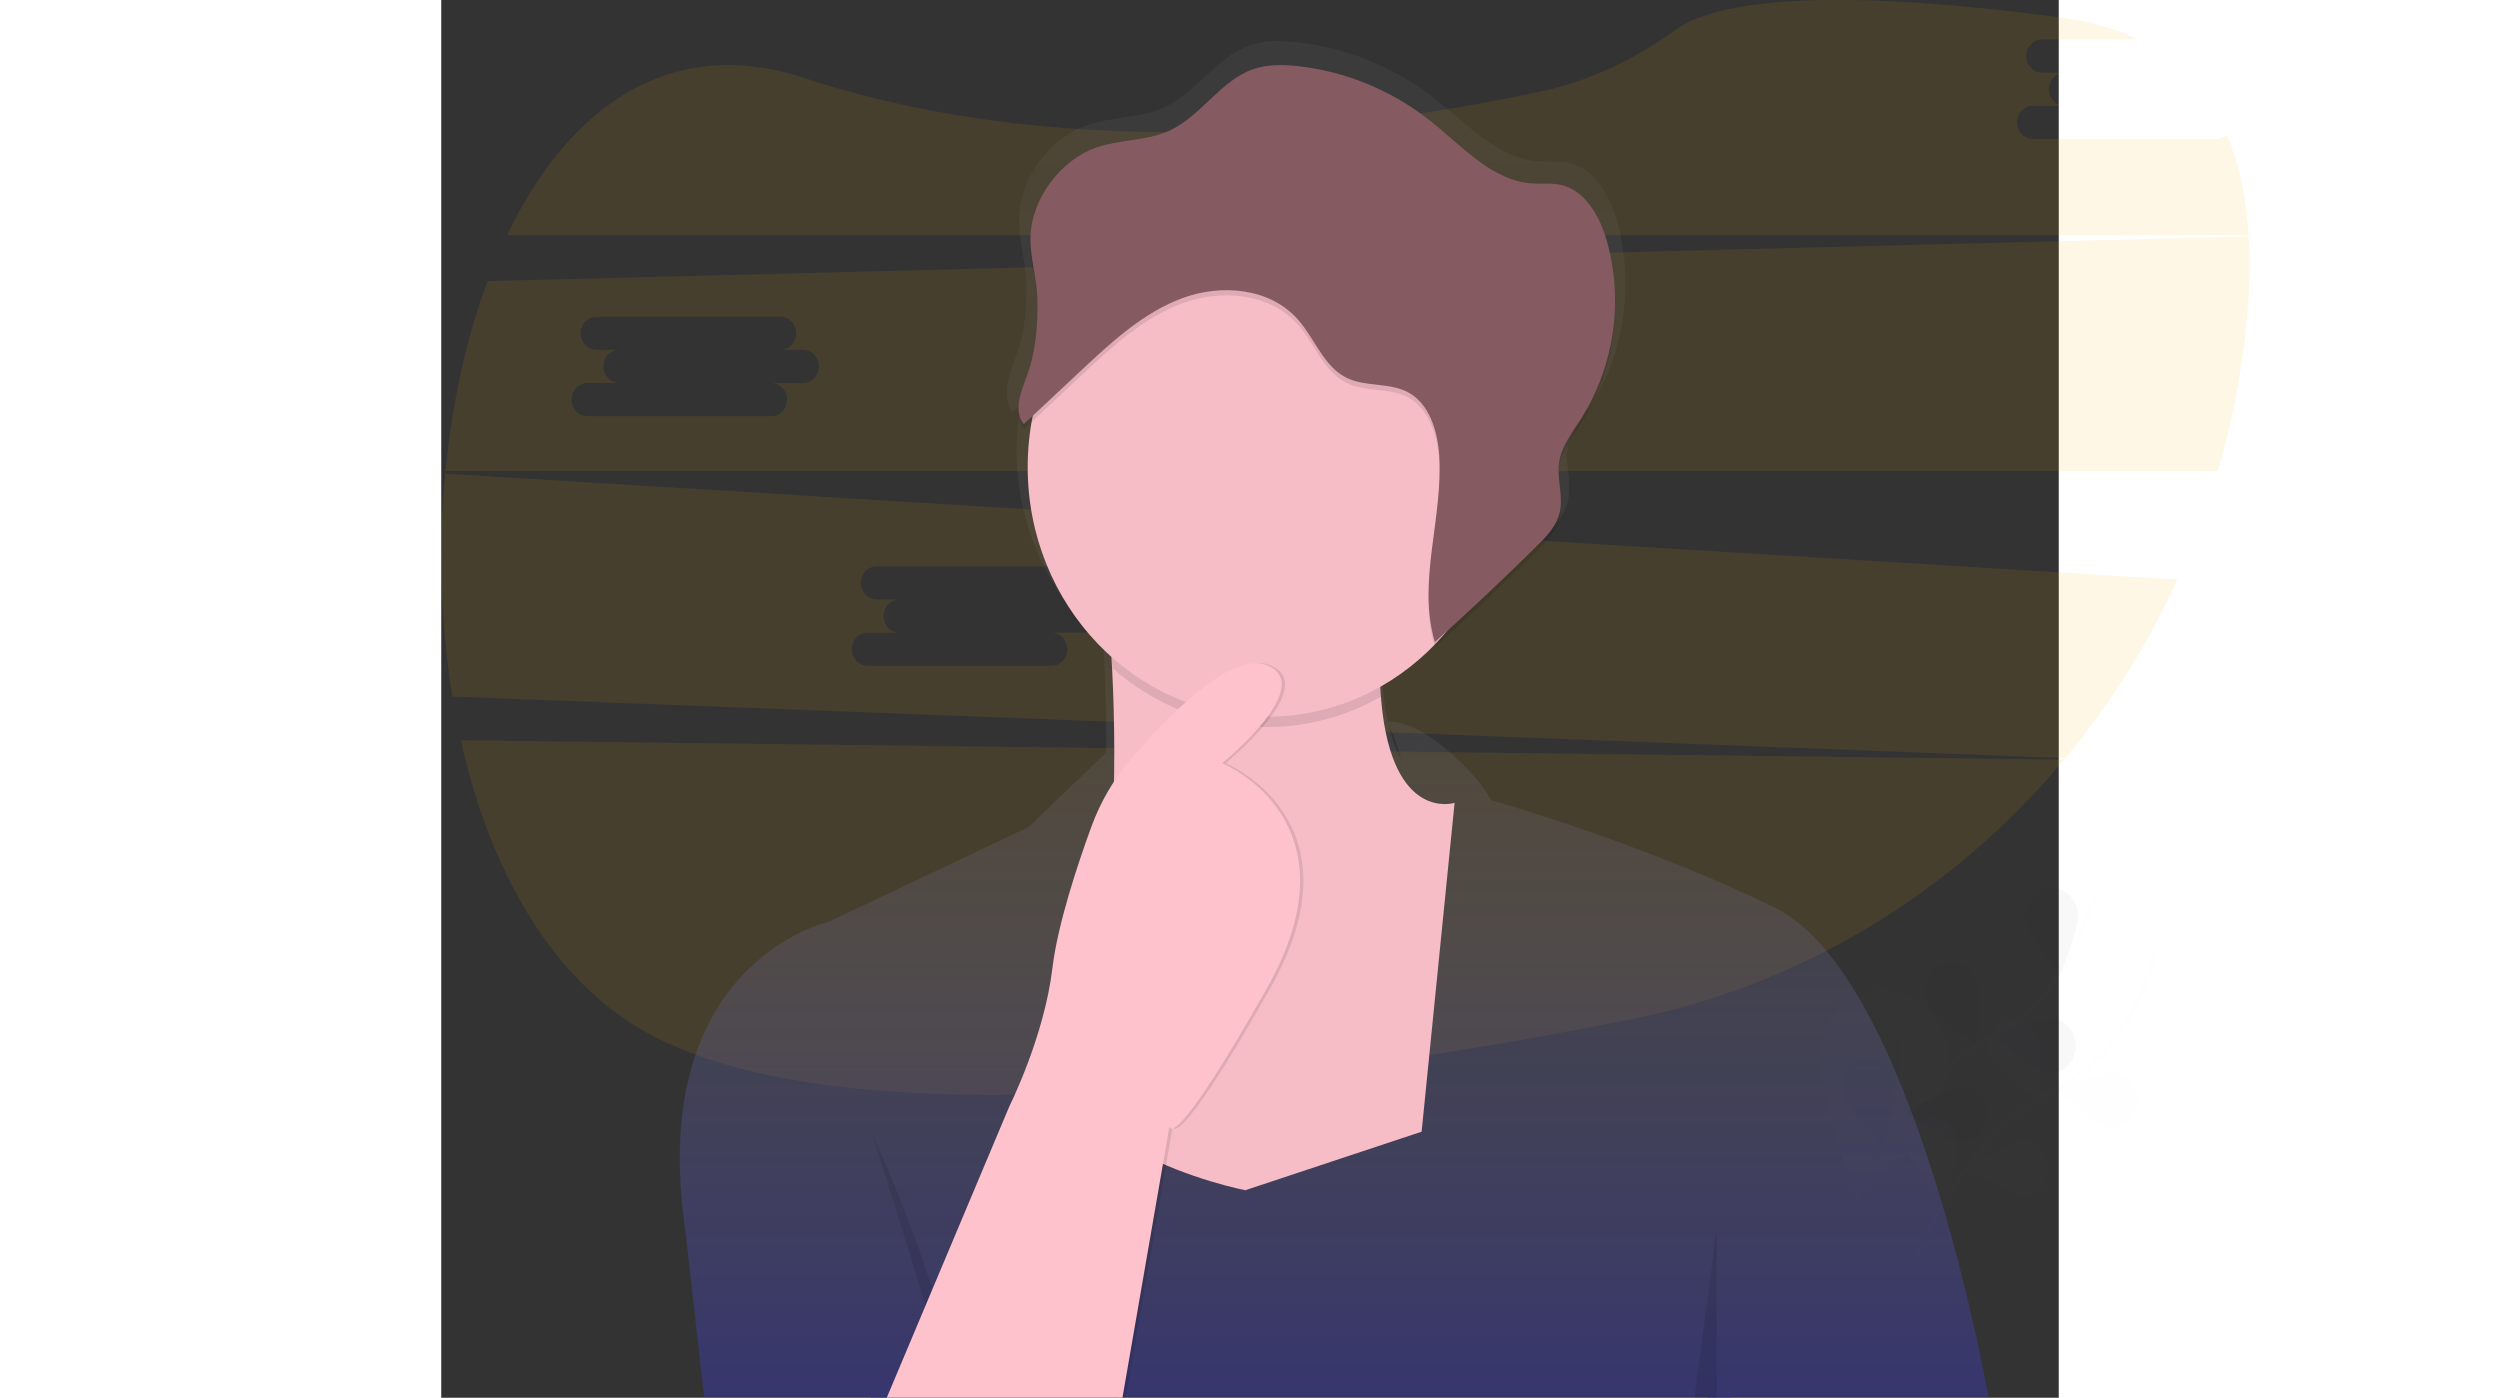 <svg width="567" height="317" viewBox="0 0 780 674" fill="none" xmlns="http://www.w3.org/2000/svg">
<rect x="0" y="0" width="780" height="674" fill="#333333" stroke="none"/>
<g clip-path="url(#clip0)">
<g opacity="0.1">
<path opacity="0.1" d="M698.22 477.515C698.22 477.515 635.969 469.071 682.395 574.313C682.395 574.313 724.703 555.375 726.388 512.659C726.731 504.346 724.143 496.19 719.114 489.738C714.085 483.285 706.965 478.983 699.102 477.647L698.22 477.515Z" fill="#6C63FF"/>
<path opacity="0.1" d="M699.134 477.357C699.134 477.357 713.226 536.038 682.443 574.321" stroke="#535461" stroke-miterlimit="10"/>
<path opacity="0.1" d="M681.6 579.743C681.6 579.743 704.014 522.041 745.87 500.637C763.494 491.776 777.888 477.18 786.89 459.042C791.097 450.402 794.537 441.379 797.167 432.084" stroke="#535461" stroke-width="2" stroke-miterlimit="10"/>
<path opacity="0.1" d="M773.704 517.458C766.845 515.971 749.526 498.669 749.526 498.669C749.526 498.669 772.003 490.01 778.871 491.496C781.978 492.401 784.64 494.505 786.318 497.383C787.996 500.261 788.564 503.697 787.907 506.996C787.251 510.295 785.418 513.211 782.781 515.151C780.144 517.092 776.899 517.914 773.704 517.449V517.458Z" fill="#6C63FF"/>
<path opacity="0.1" d="M733.168 550.568C726.166 550.31 706.295 536.321 706.295 536.321C706.295 536.321 727.056 523.801 734.059 524.066C737.269 524.408 740.235 526.011 742.356 528.551C744.477 531.092 745.594 534.379 745.481 537.748C745.367 541.117 744.032 544.314 741.746 546.693C739.46 549.072 736.394 550.454 733.168 550.559V550.568Z" fill="#6C63FF"/>
<path opacity="0.1" d="M764.071 444.097C764.969 451.362 780.142 470.723 780.142 470.723C780.142 470.723 790.133 447.974 789.243 440.71C789.134 438.896 788.67 437.125 787.879 435.506C787.088 433.887 785.987 432.455 784.645 431.298C783.303 430.141 781.748 429.284 780.077 428.78C778.405 428.276 776.652 428.136 774.926 428.368C773.2 428.601 771.539 429.2 770.044 430.13C768.549 431.06 767.252 432.301 766.235 433.775C765.217 435.25 764.5 436.926 764.128 438.702C763.756 440.477 763.737 442.314 764.071 444.097V444.097Z" fill="#6C63FF"/>
<path opacity="0.1" d="M717.129 483.484C720.062 490.126 740.091 503.867 740.091 503.867C740.091 503.867 743.112 479.034 740.179 472.392C739.554 470.697 738.603 469.154 737.384 467.858C736.166 466.562 734.706 465.54 733.094 464.857C731.483 464.174 729.755 463.843 728.016 463.885C726.278 463.927 724.566 464.342 722.987 465.102C721.407 465.863 719.994 466.953 718.835 468.307C717.675 469.661 716.793 471.248 716.244 472.972C715.695 474.695 715.49 476.518 715.643 478.328C715.795 480.137 716.301 481.895 717.129 483.492V483.484Z" fill="#6C63FF"/>
<path opacity="0.1" d="M676.529 528.267C678.341 535.341 695.867 552.411 695.867 552.411C695.867 552.411 702.862 528.475 701.042 521.401C700.703 519.617 700.018 517.925 699.027 516.429C698.037 514.933 696.764 513.665 695.285 512.705C693.807 511.744 692.156 511.11 690.433 510.844C688.711 510.577 686.955 510.682 685.273 511.153C683.592 511.624 682.02 512.451 680.657 513.582C679.294 514.713 678.167 516.125 677.348 517.729C676.528 519.334 676.032 521.097 675.891 522.91C675.751 524.722 675.968 526.546 676.529 528.267Z" fill="#6C63FF"/>
<path opacity="0.25" d="M773.704 517.458C766.845 515.971 749.526 498.669 749.526 498.669C749.526 498.669 772.003 490.01 778.871 491.496C781.978 492.401 784.64 494.505 786.318 497.383C787.996 500.261 788.564 503.697 787.907 506.996C787.251 510.295 785.418 513.211 782.781 515.151C780.144 517.092 776.899 517.914 773.704 517.449V517.458Z" fill="black"/>
<path opacity="0.25" d="M733.168 550.568C726.166 550.31 706.295 536.321 706.295 536.321C706.295 536.321 727.056 523.801 734.059 524.066C737.269 524.408 740.235 526.011 742.356 528.551C744.477 531.092 745.594 534.379 745.481 537.748C745.367 541.117 744.032 544.314 741.746 546.693C739.46 549.072 736.394 550.454 733.168 550.559V550.568Z" fill="black"/>
<path opacity="0.25" d="M764.071 444.097C764.969 451.362 780.142 470.723 780.142 470.723C780.142 470.723 790.133 447.974 789.243 440.71C789.134 438.896 788.67 437.125 787.879 435.506C787.088 433.887 785.987 432.455 784.645 431.298C783.303 430.141 781.748 429.284 780.077 428.78C778.405 428.276 776.652 428.136 774.926 428.368C773.2 428.601 771.539 429.2 770.044 430.13C768.549 431.06 767.252 432.301 766.235 433.775C765.217 435.25 764.5 436.926 764.128 438.702C763.756 440.477 763.737 442.314 764.071 444.097V444.097Z" fill="black"/>
<path opacity="0.25" d="M717.129 483.484C720.062 490.126 740.091 503.867 740.091 503.867C740.091 503.867 743.112 479.034 740.179 472.392C739.554 470.697 738.603 469.154 737.384 467.858C736.166 466.562 734.706 465.54 733.094 464.857C731.483 464.174 729.755 463.843 728.016 463.885C726.278 463.927 724.566 464.342 722.987 465.102C721.407 465.863 719.994 466.953 718.835 468.307C717.675 469.661 716.793 471.248 716.244 472.972C715.695 474.695 715.49 476.518 715.643 478.328C715.795 480.137 716.301 481.895 717.129 483.492V483.484Z" fill="black"/>
<path opacity="0.25" d="M676.529 528.267C678.341 535.341 695.867 552.411 695.867 552.411C695.867 552.411 702.862 528.475 701.042 521.401C700.703 519.617 700.018 517.925 699.027 516.429C698.037 514.933 696.764 513.665 695.285 512.705C693.807 511.744 692.156 511.11 690.433 510.844C688.711 510.577 686.955 510.682 685.273 511.153C683.592 511.624 682.02 512.451 680.657 513.582C679.294 514.713 678.167 516.125 677.348 517.729C676.528 519.334 676.032 521.097 675.891 522.91C675.751 524.722 675.968 526.546 676.529 528.267Z" fill="black"/>
<path opacity="0.1" d="M711.454 605.995C711.454 605.995 733.868 548.293 775.723 526.889C793.34 518.022 807.726 503.423 816.72 485.286C820.927 476.646 824.367 467.623 826.997 458.328" stroke="#535461" stroke-width="2" stroke-miterlimit="10"/>
<path opacity="0.1" d="M803.534 543.726C796.675 542.24 779.355 524.938 779.355 524.938C779.355 524.938 801.833 516.279 808.7 517.765C811.808 518.669 814.47 520.774 816.148 523.652C817.826 526.53 818.394 529.966 817.737 533.265C817.08 536.564 815.248 539.479 812.611 541.42C809.974 543.361 806.729 544.182 803.534 543.718V543.726Z" fill="#6C63FF"/>
<path opacity="0.1" d="M762.99 576.795C755.988 576.538 736.117 562.548 736.117 562.548C736.117 562.548 756.878 550.045 763.88 550.302C767.091 550.643 770.057 552.247 772.178 554.787C774.298 557.327 775.415 560.615 775.302 563.984C775.189 567.352 773.854 570.55 771.568 572.929C769.282 575.308 766.215 576.69 762.99 576.795V576.795Z" fill="#6C63FF"/>
<path opacity="0.1" d="M746.958 509.687C749.891 516.328 769.921 530.069 769.921 530.069C769.921 530.069 772.941 505.236 770.008 498.594C768.469 495.627 765.907 493.382 762.841 492.317C759.775 491.251 756.436 491.445 753.502 492.858C750.567 494.271 748.258 496.797 747.043 499.925C745.828 503.052 745.797 506.545 746.958 509.695V509.687Z" fill="#6C63FF"/>
<path opacity="0.1" d="M706.359 554.52C708.171 561.593 725.697 578.663 725.697 578.663C725.697 578.663 732.691 554.727 730.871 547.654C729.831 544.463 727.668 541.805 724.821 540.218C721.974 538.631 718.656 538.234 715.54 539.107C712.423 539.98 709.74 542.058 708.036 544.92C706.331 547.782 705.732 551.213 706.359 554.52Z" fill="#6C63FF"/>
</g>
<path opacity="0.1" d="M9.419 356.98C23.217 418.584 52.426 471.836 98.59 497.648C194.525 551.29 410.884 523.626 572.36 491.836C653.948 475.832 728.007 431.615 782.614 366.303L9.419 356.98Z" fill="#FFB300"/>
<path opacity="0.1" d="M856.183 67.009H767.584C765.553 67.009 763.605 66.166 762.169 64.666C760.733 63.166 759.926 61.131 759.926 59.01C759.926 56.888 760.733 54.853 762.169 53.353C763.605 51.853 765.553 51.01 767.584 51.01H782.9C780.869 51.01 778.922 50.167 777.485 48.667C776.049 47.167 775.242 45.132 775.242 43.011C775.242 40.889 776.049 38.855 777.485 37.354C778.922 35.854 780.869 35.011 782.9 35.011H771.964C769.933 35.011 767.985 34.169 766.549 32.669C765.112 31.168 764.306 29.134 764.306 27.012C764.306 24.89 765.112 22.856 766.549 21.356C767.985 19.855 769.933 19.013 771.964 19.013H818.206C807.945 14.031 795.951 10.486 782.137 8.626C656.047 -8.294 611.028 2.898 595.147 14.438C575.555 28.635 553.697 39.08 530.338 44.111C452.532 60.857 307.04 81.032 175.171 37.635C109.63 16.049 60.915 52.513 31.721 113.42H871.563C870.466 95.719 867.183 79.38 861.159 65.066C859.777 66.317 858.011 67.006 856.183 67.009Z" fill="#FFB300"/>
<path opacity="0.1" d="M1.9 228.4C-1.502 264.229 -0.345 300.371 5.341 335.883L783.218 365.598C804.872 339.579 823.053 310.617 837.266 279.501L1.9 228.4ZM309.56 305.073H294.243C296.274 305.073 298.222 305.916 299.658 307.416C301.095 308.916 301.901 310.951 301.901 313.072C301.901 315.194 301.095 317.229 299.658 318.729C298.222 320.229 296.274 321.072 294.243 321.072H205.644C203.613 321.072 201.666 320.229 200.229 318.729C198.793 317.229 197.986 315.194 197.986 313.072C197.986 310.951 198.793 308.916 200.229 307.416C201.666 305.916 203.613 305.073 205.644 305.073H220.961C218.93 305.073 216.982 304.23 215.546 302.73C214.109 301.23 213.303 299.195 213.303 297.074C213.303 294.952 214.109 292.917 215.546 291.417C216.982 289.917 218.93 289.074 220.961 289.074H210.024C207.993 289.074 206.045 288.231 204.609 286.731C203.173 285.231 202.366 283.196 202.366 281.075C202.366 278.953 203.173 276.919 204.609 275.418C206.045 273.918 207.993 273.075 210.024 273.075H298.623C300.654 273.075 302.602 273.918 304.038 275.418C305.474 276.919 306.281 278.953 306.281 281.075C306.281 283.196 305.474 285.231 304.038 286.731C302.602 288.231 300.654 289.074 298.623 289.074H309.56C311.591 289.074 313.538 289.917 314.975 291.417C316.411 292.917 317.218 294.952 317.218 297.074C317.218 299.195 316.411 301.23 314.975 302.73C313.538 304.23 311.591 305.073 309.56 305.073Z" fill="#FFB300"/>
<path opacity="0.1" d="M871.603 113.976L22.343 135.562C12.018 163.301 5.206 194.659 2.027 227.163H856.723C862.304 208.069 866.431 188.545 869.067 168.772C871.61 149.668 872.628 131.187 871.603 113.976ZM174.44 184.688H159.123C161.155 184.688 163.102 185.53 164.539 187.031C165.975 188.531 166.782 190.565 166.782 192.687C166.782 194.809 165.975 196.843 164.539 198.343C163.102 199.844 161.155 200.686 159.123 200.686H70.525C68.493 200.686 66.546 199.844 65.109 198.343C63.673 196.843 62.867 194.809 62.867 192.687C62.867 190.565 63.673 188.531 65.109 187.031C66.546 185.53 68.493 184.688 70.525 184.688H85.841C83.81 184.688 81.862 183.845 80.426 182.345C78.99 180.845 78.183 178.81 78.183 176.688C78.183 174.567 78.99 172.532 80.426 171.032C81.862 169.532 83.81 168.689 85.841 168.689H74.904C72.873 168.689 70.925 167.846 69.489 166.346C68.053 164.846 67.246 162.811 67.246 160.689C67.246 158.568 68.053 156.533 69.489 155.033C70.925 153.533 72.873 152.69 74.904 152.69H163.503C165.534 152.69 167.482 153.533 168.918 155.033C170.354 156.533 171.161 158.568 171.161 160.689C171.161 162.811 170.354 164.846 168.918 166.346C167.482 167.846 165.534 168.689 163.503 168.689H174.44C176.471 168.689 178.419 169.532 179.855 171.032C181.291 172.532 182.098 174.567 182.098 176.688C182.098 178.81 181.291 180.845 179.855 182.345C178.419 183.845 176.471 184.688 174.44 184.688V184.688Z" fill="#FFB300"/>
<path d="M746.084 673.577C746.084 673.577 710.667 470.665 643.131 437.738C585.904 409.817 524.019 390.995 506.421 385.889C503.794 381.468 500.756 377.327 497.352 373.527C473.301 347.299 458.851 347.789 456.514 348.113C455.405 342.912 454.609 337.643 454.13 332.338C454.058 331.508 453.987 330.736 453.923 329.914L454.13 329.806C453.987 328.237 453.86 326.618 453.748 324.949C463.567 319.476 472.606 312.599 480.605 304.517C480.709 304.874 480.796 305.231 480.908 305.596C498.24 290.292 515.215 274.573 531.832 258.438C536.601 253.781 541.608 248.724 543.23 242.157C543.749 239.897 543.95 237.57 543.826 235.25C544.04 230.268 542.912 225.179 542.721 220.131C542.721 219.301 542.808 218.528 542.912 217.74C544.024 209.479 549.525 202.696 554.039 195.763C565.318 178.244 571.205 157.544 570.913 136.434C571.037 126.319 569.697 116.242 566.939 106.545C563.418 94.241 556.09 81.314 543.889 78.624C539.168 77.586 534.264 78.234 529.447 77.91C509.505 76.582 494.578 59.645 478.674 47.233C459.263 32.157 436.308 22.85 412.243 20.299C404.732 19.469 396.974 19.411 389.829 21.902C373.781 27.481 364.037 44.709 348.577 51.791C337.148 57.054 323.938 56.199 312.016 60.151C294.267 66.046 279.205 85.058 278.808 104.594C278.808 105.316 278.808 106.039 278.808 106.761C278.808 106.886 278.808 107.01 278.808 107.126C278.609 116.998 281.987 127.052 282.257 137.156C282.257 138.07 282.271 138.986 282.297 139.904C282.21 150.814 280.962 161.756 277.155 172.01C275.104 177.531 272.465 183.924 272.894 189.445C272.656 192.824 273.284 195.996 275.533 198.578L279.372 195.041C278.085 202.32 277.438 209.707 277.441 217.109C277.441 254.42 293.687 287.829 319.312 310.312C319.46 312.797 319.604 315.459 319.741 318.299C320.345 330.603 320.822 346.037 320.687 362.858L283.203 398.849L186.839 444.512C186.839 444.512 98.709 463.957 117.689 593.284L126.75 673.585H207.21L207.027 674.008H326.45L326.521 673.585H610.654L610.599 674.008H621.726V673.585L746.084 673.577ZM457.222 350.172C459.658 355.435 461.575 360.943 462.945 366.611C460.132 361.156 458.054 355.323 456.769 349.275L456.888 349.499L457.222 350.172ZM320.655 366.777C320.655 368.36 320.629 369.957 320.576 371.567L320.385 371.85C320.372 370.141 320.463 368.432 320.655 366.735V366.777Z" fill="url(#paint0_linear)"/>
<path d="M488.657 387.143L472.761 545.719L387.715 573.947C387.715 573.947 277.234 552.361 305.848 490.093C326.203 445.799 325.639 366.644 323.62 324.633C322.825 307.58 321.744 296.646 321.744 296.646C321.744 296.646 466.402 164.637 454.48 283.362C452.175 306.352 452.04 324.326 453.319 338.374C458.684 396.856 488.657 387.143 488.657 387.143Z" fill="#FDC2CC"/>
<path opacity="0.03" d="M488.657 387.143L472.761 545.719L387.715 573.947C387.715 573.947 277.234 552.361 305.848 490.093C326.203 445.799 325.639 366.644 323.62 324.633C322.825 307.58 321.744 296.646 321.744 296.646C321.744 296.646 466.402 164.637 454.48 283.362C452.175 306.352 452.04 324.326 453.319 338.374C458.684 396.856 488.657 387.143 488.657 387.143Z" fill="black"/>
<path opacity="0.1" d="M454.48 280.871C452.175 303.861 452.04 321.836 453.319 335.883C432.897 347.529 409.58 352.449 386.432 349.997C363.284 347.545 341.387 337.835 323.62 322.143C322.825 305.09 321.744 294.155 321.744 294.155C321.744 294.155 466.402 162.147 454.48 280.871Z" fill="black"/>
<path d="M398.047 345.639C461.698 345.639 513.297 291.74 513.297 225.253C513.297 158.766 461.698 104.868 398.047 104.868C334.397 104.868 282.798 158.766 282.798 225.253C282.798 291.74 334.397 345.639 398.047 345.639Z" fill="#FDC2CC"/>
<path opacity="0.03" d="M398.047 345.639C461.698 345.639 513.297 291.74 513.297 225.253C513.297 158.766 461.698 104.868 398.047 104.868C334.397 104.868 282.798 158.766 282.798 225.253C282.798 291.74 334.397 345.639 398.047 345.639Z" fill="black"/>
<path opacity="0.1" d="M208.085 547.38C208.085 547.38 245.441 627.083 247.428 673.992Z" fill="black"/>
<path opacity="0.1" d="M615.034 593.051L604.304 674H615.034V593.051Z" fill="black"/>
<path opacity="0.1" d="M216.43 673.992L275.645 533.265C275.645 533.265 292.336 500.056 296.31 466.846C300.284 433.636 321.744 381.331 321.744 381.331C321.744 381.331 374.997 310.76 399.637 320.723C424.276 330.686 378.177 368.047 378.177 368.047C378.177 368.047 445.737 395.445 399.637 476.809C353.537 558.173 352.742 543.228 352.742 543.228L330.09 673.992H216.43Z" fill="black"/>
<path d="M214.841 673.992L274.055 533.265C274.055 533.265 290.746 500.056 294.72 466.846C297.248 445.733 306.841 416.898 313.494 398.691C317.836 386.788 324.226 375.814 332.347 366.312C349.563 346.187 380.831 313.732 398.047 320.706C422.687 330.669 376.587 368.03 376.587 368.03C376.587 368.03 444.147 395.428 398.047 476.792C351.948 558.156 351.153 543.212 351.153 543.212L328.5 673.975L214.841 673.992Z" fill="#FDC2CC"/>
<path opacity="0.15" d="M433.417 160.079C434.734 160.079 435.801 158.964 435.801 157.589C435.801 156.213 434.734 155.098 433.417 155.098C432.1 155.098 431.032 156.213 431.032 157.589C431.032 158.964 432.1 160.079 433.417 160.079Z" fill="white"/>
<path opacity="0.15" d="M422.289 165.061C423.606 165.061 424.674 163.946 424.674 162.57C424.674 161.194 423.606 160.079 422.289 160.079C420.972 160.079 419.905 161.194 419.905 162.57C419.905 163.946 420.972 165.061 422.289 165.061Z" fill="white"/>
<path opacity="0.1" d="M316.173 73.543C327.674 69.657 340.438 70.496 351.471 65.332C366.389 58.341 375.792 41.421 391.275 35.941C398.174 33.5 405.662 33.592 412.902 34.372C436.187 36.903 458.361 46.055 477.013 60.832C492.361 73.028 506.763 89.658 526.006 90.962C530.655 91.277 535.385 90.638 539.939 91.659C551.734 94.299 558.8 106.993 562.194 119.057C566.12 133.354 567.041 148.368 564.892 163.071C562.744 177.774 557.578 191.818 549.747 204.24C545.391 211.048 540.082 217.715 539.009 225.826C537.96 233.78 541.203 242.024 539.311 249.812C537.721 256.263 532.952 261.228 528.311 265.802C512.282 281.638 495.9 297.067 479.167 312.089C470.471 283.229 483.228 252.153 481.241 221.974C480.446 210.218 476.472 197.382 466.545 191.836C457.254 186.655 445.379 189.345 435.976 184.364C425.484 178.843 421.177 165.766 413.244 156.717C399.732 141.274 376.277 139.282 357.384 146.256C338.491 153.23 323.048 167.576 308.105 181.566L280.946 207.013C275.645 200.769 279.666 191.188 282.536 183.384C286.812 171.686 287.75 159.075 287.464 146.654C287.233 136.691 283.942 126.853 284.133 117.156C284.515 98.027 299.044 79.33 316.173 73.543Z" fill="black"/>
<path d="M316.173 71.052C327.674 67.167 340.438 68.005 351.471 62.841C366.389 55.85 375.792 38.93 391.275 33.45C398.174 31.01 405.662 31.101 412.902 31.881C436.187 34.413 458.361 43.564 477.013 58.341C492.361 70.537 506.763 87.167 526.006 88.471C530.655 88.786 535.385 88.147 539.939 89.168C551.734 91.808 558.8 104.503 562.194 116.566C566.12 130.863 567.041 145.877 564.892 160.58C562.744 175.283 557.578 189.327 549.747 201.749C545.391 208.557 540.082 215.224 539.009 223.336C537.96 231.289 541.203 239.534 539.311 247.321C537.721 253.772 532.952 258.737 528.311 263.312C512.282 279.147 495.9 294.576 479.167 309.598C470.471 280.739 483.228 249.663 481.241 219.483C480.446 207.727 476.472 194.891 466.545 189.345C457.254 184.165 445.379 186.855 435.976 181.873C425.484 176.352 421.177 163.276 413.244 154.226C399.732 138.784 376.277 136.791 357.384 143.765C338.491 150.739 323.048 165.086 308.105 179.075L280.946 204.522C275.645 198.279 279.666 188.698 282.536 180.893C286.812 169.195 287.75 156.584 287.464 144.163C287.233 134.201 283.942 124.362 284.133 114.665C284.515 95.536 299.044 76.839 316.173 71.052Z" fill="#865A61"/>
</g>
<defs>
<linearGradient id="paint0_linear" x1="430.54" y1="673.992" x2="430.54" y2="19.743" gradientUnits="userSpaceOnUse">
<stop stop-color="#393795" stop-opacity="0.6"/>
<stop offset="0.54" stop-color="#808080" stop-opacity="0.12"/>
<stop offset="1" stop-color="#808080" stop-opacity="0.1"/>
</linearGradient>
<clipPath id="clip0">
<rect width="872" height="674" fill="white"/>
</clipPath>
</defs>
</svg>
